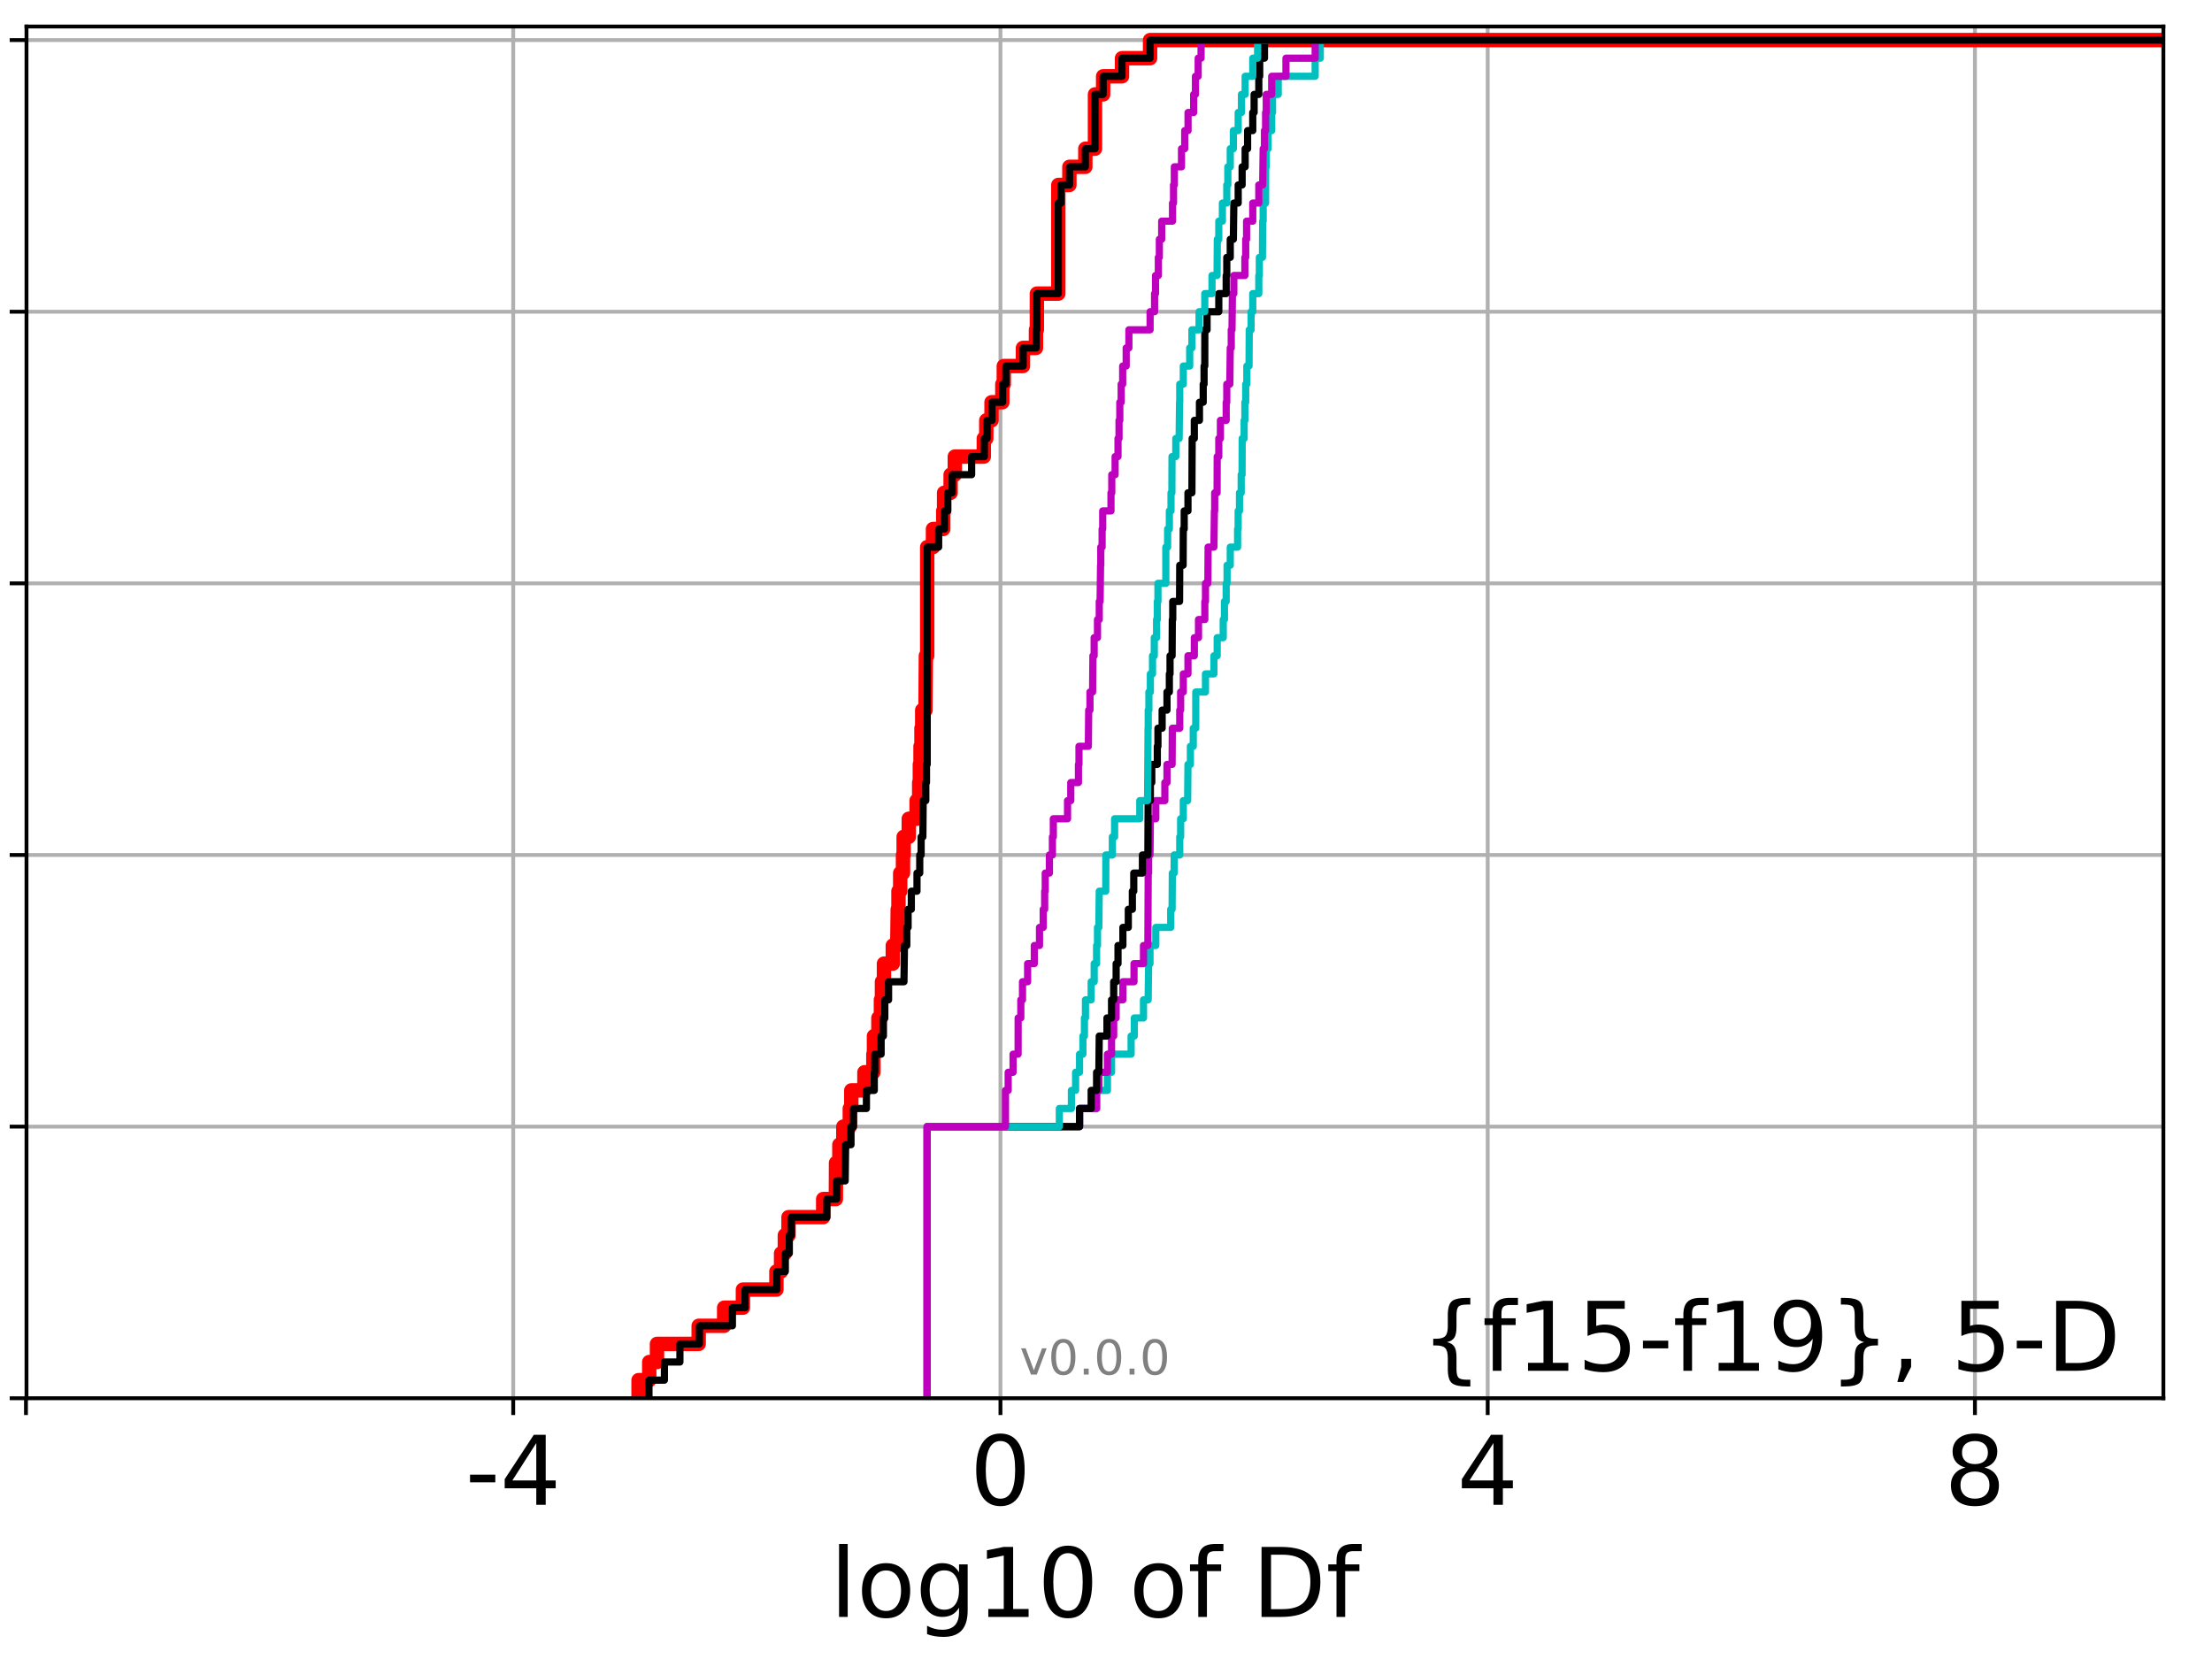 <?xml version="1.0" encoding="utf-8" standalone="no"?>
<!DOCTYPE svg PUBLIC "-//W3C//DTD SVG 1.1//EN"
  "http://www.w3.org/Graphics/SVG/1.1/DTD/svg11.dtd">
<!-- Created with matplotlib (http://matplotlib.org/) -->
<svg height="345.6pt" version="1.1" viewBox="0 0 460.8 345.6" width="460.8pt" xmlns="http://www.w3.org/2000/svg" xmlns:xlink="http://www.w3.org/1999/xlink">
 <defs>
  <style type="text/css">
*{stroke-linecap:butt;stroke-linejoin:round;}
  </style>
 </defs>
 <g id="figure_1">
  <g id="patch_1">
   <path d="M 0 345.6 
L 460.8 345.6 
L 460.8 0 
L 0 0 
z
" style="fill:#ffffff;"/>
  </g>
  <g id="axes_1">
   <g id="patch_2">
    <path d="M 5.52 291.28 
L 450.672 291.28 
L 450.672 5.52 
L 5.52 5.52 
z
" style="fill:#ffffff;"/>
   </g>
   <g id="matplotlib.axis_1">
    <g id="xtick_1">
     <g id="line2d_1">
      <path clip-path="url(#p5fce85ae5e)" d="M 5.41 291.28 
L 5.41 5.52 
" style="fill:none;stroke:#b0b0b0;stroke-linecap:square;stroke-width:0.8;"/>
     </g>
     <g id="line2d_2">
      <defs>
       <path d="M 0 0 
L 0 3.5 
" id="m2d05722604" style="stroke:#000000;stroke-width:0.8;"/>
      </defs>
      <g>
       <use style="stroke:#000000;stroke-width:0.8;" x="5.41" xlink:href="#m2d05722604" y="291.28"/>
      </g>
     </g>
    </g>
    <g id="xtick_2">
     <g id="line2d_3">
      <path clip-path="url(#p5fce85ae5e)" d="M 106.912 291.28 
L 106.912 5.52 
" style="fill:none;stroke:#b0b0b0;stroke-linecap:square;stroke-width:0.8;"/>
     </g>
     <g id="line2d_4">
      <g>
       <use style="stroke:#000000;stroke-width:0.8;" x="106.912" xlink:href="#m2d05722604" y="291.28"/>
      </g>
     </g>
     <g id="text_1">
      <!-- -4 -->
      <defs>
       <path d="M 4.891 31.391 
L 31.203 31.391 
L 31.203 23.391 
L 4.891 23.391 
z
" id="DejaVuSans-2d"/>
       <path d="M 37.797 64.312 
L 12.891 25.391 
L 37.797 25.391 
z
M 35.203 72.906 
L 47.609 72.906 
L 47.609 25.391 
L 58.016 25.391 
L 58.016 17.188 
L 47.609 17.188 
L 47.609 0 
L 37.797 0 
L 37.797 17.188 
L 4.891 17.188 
L 4.891 26.703 
z
" id="DejaVuSans-34"/>
      </defs>
      <g transform="translate(96.942 313.477)scale(0.2 -0.2)">
       <use xlink:href="#DejaVuSans-2d"/>
       <use x="36.084" xlink:href="#DejaVuSans-34"/>
      </g>
     </g>
    </g>
    <g id="xtick_3">
     <g id="line2d_5">
      <path clip-path="url(#p5fce85ae5e)" d="M 208.414 291.28 
L 208.414 5.52 
" style="fill:none;stroke:#b0b0b0;stroke-linecap:square;stroke-width:0.8;"/>
     </g>
     <g id="line2d_6">
      <g>
       <use style="stroke:#000000;stroke-width:0.8;" x="208.414" xlink:href="#m2d05722604" y="291.28"/>
      </g>
     </g>
     <g id="text_2">
      <!-- 0 -->
      <defs>
       <path d="M 31.781 66.406 
Q 24.172 66.406 20.328 58.906 
Q 16.5 51.422 16.5 36.375 
Q 16.5 21.391 20.328 13.891 
Q 24.172 6.391 31.781 6.391 
Q 39.453 6.391 43.281 13.891 
Q 47.125 21.391 47.125 36.375 
Q 47.125 51.422 43.281 58.906 
Q 39.453 66.406 31.781 66.406 
z
M 31.781 74.219 
Q 44.047 74.219 50.516 64.516 
Q 56.984 54.828 56.984 36.375 
Q 56.984 17.969 50.516 8.266 
Q 44.047 -1.422 31.781 -1.422 
Q 19.531 -1.422 13.062 8.266 
Q 6.594 17.969 6.594 36.375 
Q 6.594 54.828 13.062 64.516 
Q 19.531 74.219 31.781 74.219 
z
" id="DejaVuSans-30"/>
      </defs>
      <g transform="translate(202.052 313.477)scale(0.2 -0.2)">
       <use xlink:href="#DejaVuSans-30"/>
      </g>
     </g>
    </g>
    <g id="xtick_4">
     <g id="line2d_7">
      <path clip-path="url(#p5fce85ae5e)" d="M 309.916 291.28 
L 309.916 5.52 
" style="fill:none;stroke:#b0b0b0;stroke-linecap:square;stroke-width:0.8;"/>
     </g>
     <g id="line2d_8">
      <g>
       <use style="stroke:#000000;stroke-width:0.8;" x="309.916" xlink:href="#m2d05722604" y="291.28"/>
      </g>
     </g>
     <g id="text_3">
      <!-- 4 -->
      <g transform="translate(303.554 313.477)scale(0.2 -0.2)">
       <use xlink:href="#DejaVuSans-34"/>
      </g>
     </g>
    </g>
    <g id="xtick_5">
     <g id="line2d_9">
      <path clip-path="url(#p5fce85ae5e)" d="M 411.418 291.28 
L 411.418 5.52 
" style="fill:none;stroke:#b0b0b0;stroke-linecap:square;stroke-width:0.8;"/>
     </g>
     <g id="line2d_10">
      <g>
       <use style="stroke:#000000;stroke-width:0.8;" x="411.418" xlink:href="#m2d05722604" y="291.28"/>
      </g>
     </g>
     <g id="text_4">
      <!-- 8 -->
      <defs>
       <path d="M 31.781 34.625 
Q 24.75 34.625 20.719 30.859 
Q 16.703 27.094 16.703 20.516 
Q 16.703 13.922 20.719 10.156 
Q 24.75 6.391 31.781 6.391 
Q 38.812 6.391 42.859 10.172 
Q 46.922 13.969 46.922 20.516 
Q 46.922 27.094 42.891 30.859 
Q 38.875 34.625 31.781 34.625 
z
M 21.922 38.812 
Q 15.578 40.375 12.031 44.719 
Q 8.5 49.078 8.5 55.328 
Q 8.5 64.062 14.719 69.141 
Q 20.953 74.219 31.781 74.219 
Q 42.672 74.219 48.875 69.141 
Q 55.078 64.062 55.078 55.328 
Q 55.078 49.078 51.531 44.719 
Q 48 40.375 41.703 38.812 
Q 48.828 37.156 52.797 32.312 
Q 56.781 27.484 56.781 20.516 
Q 56.781 9.906 50.312 4.234 
Q 43.844 -1.422 31.781 -1.422 
Q 19.734 -1.422 13.25 4.234 
Q 6.781 9.906 6.781 20.516 
Q 6.781 27.484 10.781 32.312 
Q 14.797 37.156 21.922 38.812 
z
M 18.312 54.391 
Q 18.312 48.734 21.844 45.562 
Q 25.391 42.391 31.781 42.391 
Q 38.141 42.391 41.719 45.562 
Q 45.312 48.734 45.312 54.391 
Q 45.312 60.062 41.719 63.234 
Q 38.141 66.406 31.781 66.406 
Q 25.391 66.406 21.844 63.234 
Q 18.312 60.062 18.312 54.391 
z
" id="DejaVuSans-38"/>
      </defs>
      <g transform="translate(405.056 313.477)scale(0.2 -0.2)">
       <use xlink:href="#DejaVuSans-38"/>
      </g>
     </g>
    </g>
    <g id="text_5">
     <!-- log10 of Df -->
     <defs>
      <path d="M 9.422 75.984 
L 18.406 75.984 
L 18.406 0 
L 9.422 0 
z
" id="DejaVuSans-6c"/>
      <path d="M 30.609 48.391 
Q 23.391 48.391 19.188 42.75 
Q 14.984 37.109 14.984 27.297 
Q 14.984 17.484 19.156 11.844 
Q 23.344 6.203 30.609 6.203 
Q 37.797 6.203 41.984 11.859 
Q 46.188 17.531 46.188 27.297 
Q 46.188 37.016 41.984 42.703 
Q 37.797 48.391 30.609 48.391 
z
M 30.609 56 
Q 42.328 56 49.016 48.375 
Q 55.719 40.766 55.719 27.297 
Q 55.719 13.875 49.016 6.219 
Q 42.328 -1.422 30.609 -1.422 
Q 18.844 -1.422 12.172 6.219 
Q 5.516 13.875 5.516 27.297 
Q 5.516 40.766 12.172 48.375 
Q 18.844 56 30.609 56 
z
" id="DejaVuSans-6f"/>
      <path d="M 45.406 27.984 
Q 45.406 37.75 41.375 43.109 
Q 37.359 48.484 30.078 48.484 
Q 22.859 48.484 18.828 43.109 
Q 14.797 37.75 14.797 27.984 
Q 14.797 18.266 18.828 12.891 
Q 22.859 7.516 30.078 7.516 
Q 37.359 7.516 41.375 12.891 
Q 45.406 18.266 45.406 27.984 
z
M 54.391 6.781 
Q 54.391 -7.172 48.188 -13.984 
Q 42 -20.797 29.203 -20.797 
Q 24.469 -20.797 20.266 -20.094 
Q 16.062 -19.391 12.109 -17.922 
L 12.109 -9.188 
Q 16.062 -11.328 19.922 -12.344 
Q 23.781 -13.375 27.781 -13.375 
Q 36.625 -13.375 41.016 -8.766 
Q 45.406 -4.156 45.406 5.172 
L 45.406 9.625 
Q 42.625 4.781 38.281 2.391 
Q 33.938 0 27.875 0 
Q 17.828 0 11.672 7.656 
Q 5.516 15.328 5.516 27.984 
Q 5.516 40.672 11.672 48.328 
Q 17.828 56 27.875 56 
Q 33.938 56 38.281 53.609 
Q 42.625 51.219 45.406 46.391 
L 45.406 54.688 
L 54.391 54.688 
z
" id="DejaVuSans-67"/>
      <path d="M 12.406 8.297 
L 28.516 8.297 
L 28.516 63.922 
L 10.984 60.406 
L 10.984 69.391 
L 28.422 72.906 
L 38.281 72.906 
L 38.281 8.297 
L 54.391 8.297 
L 54.391 0 
L 12.406 0 
z
" id="DejaVuSans-31"/>
      <path id="DejaVuSans-20"/>
      <path d="M 37.109 75.984 
L 37.109 68.5 
L 28.516 68.5 
Q 23.688 68.5 21.797 66.547 
Q 19.922 64.594 19.922 59.516 
L 19.922 54.688 
L 34.719 54.688 
L 34.719 47.703 
L 19.922 47.703 
L 19.922 0 
L 10.891 0 
L 10.891 47.703 
L 2.297 47.703 
L 2.297 54.688 
L 10.891 54.688 
L 10.891 58.5 
Q 10.891 67.625 15.141 71.797 
Q 19.391 75.984 28.609 75.984 
z
" id="DejaVuSans-66"/>
      <path d="M 19.672 64.797 
L 19.672 8.109 
L 31.594 8.109 
Q 46.688 8.109 53.688 14.938 
Q 60.688 21.781 60.688 36.531 
Q 60.688 51.172 53.688 57.984 
Q 46.688 64.797 31.594 64.797 
z
M 9.812 72.906 
L 30.078 72.906 
Q 51.266 72.906 61.172 64.094 
Q 71.094 55.281 71.094 36.531 
Q 71.094 17.672 61.125 8.828 
Q 51.172 0 30.078 0 
L 9.812 0 
z
" id="DejaVuSans-44"/>
     </defs>
     <g transform="translate(172.91 336.833)scale(0.2 -0.2)">
      <use xlink:href="#DejaVuSans-6c"/>
      <use x="27.783" xlink:href="#DejaVuSans-6f"/>
      <use x="88.965" xlink:href="#DejaVuSans-67"/>
      <use x="152.441" xlink:href="#DejaVuSans-31"/>
      <use x="216.064" xlink:href="#DejaVuSans-30"/>
      <use x="279.688" xlink:href="#DejaVuSans-20"/>
      <use x="311.475" xlink:href="#DejaVuSans-6f"/>
      <use x="372.656" xlink:href="#DejaVuSans-66"/>
      <use x="407.861" xlink:href="#DejaVuSans-20"/>
      <use x="439.648" xlink:href="#DejaVuSans-44"/>
      <use x="516.65" xlink:href="#DejaVuSans-66"/>
     </g>
    </g>
   </g>
   <g id="matplotlib.axis_2">
    <g id="ytick_1">
     <g id="line2d_11">
      <path clip-path="url(#p5fce85ae5e)" d="M 5.52 291.28 
L 450.672 291.28 
" style="fill:none;stroke:#b0b0b0;stroke-linecap:square;stroke-width:0.8;"/>
     </g>
     <g id="line2d_12">
      <defs>
       <path d="M 0 0 
L -3.5 0 
" id="m600fb38a11" style="stroke:#000000;stroke-width:0.8;"/>
      </defs>
      <g>
       <use style="stroke:#000000;stroke-width:0.8;" x="5.52" xlink:href="#m600fb38a11" y="291.28"/>
      </g>
     </g>
    </g>
    <g id="ytick_2">
     <g id="line2d_13">
      <path clip-path="url(#p5fce85ae5e)" d="M 5.52 234.694 
L 450.672 234.694 
" style="fill:none;stroke:#b0b0b0;stroke-linecap:square;stroke-width:0.8;"/>
     </g>
     <g id="line2d_14">
      <g>
       <use style="stroke:#000000;stroke-width:0.8;" x="5.52" xlink:href="#m600fb38a11" y="234.694"/>
      </g>
     </g>
    </g>
    <g id="ytick_3">
     <g id="line2d_15">
      <path clip-path="url(#p5fce85ae5e)" d="M 5.52 178.108 
L 450.672 178.108 
" style="fill:none;stroke:#b0b0b0;stroke-linecap:square;stroke-width:0.8;"/>
     </g>
     <g id="line2d_16">
      <g>
       <use style="stroke:#000000;stroke-width:0.8;" x="5.52" xlink:href="#m600fb38a11" y="178.108"/>
      </g>
     </g>
    </g>
    <g id="ytick_4">
     <g id="line2d_17">
      <path clip-path="url(#p5fce85ae5e)" d="M 5.52 121.522 
L 450.672 121.522 
" style="fill:none;stroke:#b0b0b0;stroke-linecap:square;stroke-width:0.8;"/>
     </g>
     <g id="line2d_18">
      <g>
       <use style="stroke:#000000;stroke-width:0.8;" x="5.52" xlink:href="#m600fb38a11" y="121.522"/>
      </g>
     </g>
    </g>
    <g id="ytick_5">
     <g id="line2d_19">
      <path clip-path="url(#p5fce85ae5e)" d="M 5.52 64.935 
L 450.672 64.935 
" style="fill:none;stroke:#b0b0b0;stroke-linecap:square;stroke-width:0.8;"/>
     </g>
     <g id="line2d_20">
      <g>
       <use style="stroke:#000000;stroke-width:0.8;" x="5.52" xlink:href="#m600fb38a11" y="64.935"/>
      </g>
     </g>
    </g>
    <g id="ytick_6">
     <g id="line2d_21">
      <path clip-path="url(#p5fce85ae5e)" d="M 5.52 8.349 
L 450.672 8.349 
" style="fill:none;stroke:#b0b0b0;stroke-linecap:square;stroke-width:0.8;"/>
     </g>
     <g id="line2d_22">
      <g>
       <use style="stroke:#000000;stroke-width:0.8;" x="5.52" xlink:href="#m600fb38a11" y="8.349"/>
      </g>
     </g>
    </g>
   </g>
   <g id="line2d_23">
    <path clip-path="url(#p5fce85ae5e)" d="M 133.024 291.28 
L 133.024 287.508 
L 135.248 287.508 
L 135.248 283.735 
L 136.861 283.735 
L 136.861 279.963 
L 145.547 279.963 
L 145.547 276.19 
L 150.856 276.19 
L 150.856 272.418 
L 154.764 272.418 
L 154.764 268.646 
L 161.739 268.646 
L 161.739 264.873 
L 162.713 264.873 
L 162.713 261.101 
L 163.5 261.101 
L 163.5 257.328 
L 164.263 257.328 
L 164.263 253.556 
L 171.487 253.556 
L 171.487 249.783 
L 174.125 249.783 
L 174.159 242.239 
L 174.858 242.239 
L 174.858 238.466 
L 175.677 238.466 
L 175.677 234.694 
L 177.027 234.694 
L 177.027 230.921 
L 177.34 230.921 
L 177.34 227.149 
L 180.075 227.149 
L 180.075 223.377 
L 181.935 223.377 
L 181.935 219.604 
L 182.062 219.604 
L 182.062 215.832 
L 182.986 215.832 
L 182.986 212.059 
L 183.511 212.059 
L 183.511 208.287 
L 183.728 208.287 
L 183.728 204.515 
L 184.145 204.515 
L 184.145 200.742 
L 185.988 200.742 
L 185.988 196.97 
L 186.916 196.97 
L 187.014 189.425 
L 187.167 189.425 
L 187.167 185.653 
L 187.532 185.653 
L 187.532 181.88 
L 188.11 181.88 
L 188.11 178.108 
L 188.246 178.108 
L 188.246 174.335 
L 189.316 174.335 
L 189.316 170.563 
L 190.946 170.563 
L 190.946 166.79 
L 191.483 166.79 
L 191.483 163.018 
L 191.621 163.018 
L 191.621 159.246 
L 191.763 159.246 
L 191.763 155.473 
L 191.956 155.473 
L 191.956 151.701 
L 192.116 151.701 
L 192.116 147.928 
L 192.802 147.928 
L 192.875 136.611 
L 193.153 136.611 
L 193.153 113.977 
L 194.355 113.977 
L 194.355 110.204 
L 196.495 110.204 
L 196.495 106.432 
L 196.672 106.432 
L 196.672 102.66 
L 198.032 102.66 
L 198.032 98.887 
L 198.906 98.887 
L 198.906 95.115 
L 204.945 95.115 
L 204.945 91.342 
L 205.461 91.342 
L 205.461 87.57 
L 206.554 87.57 
L 206.554 83.797 
L 208.806 83.797 
L 208.806 80.025 
L 209.109 80.025 
L 209.109 76.253 
L 213.099 76.253 
L 213.099 72.48 
L 215.812 72.48 
L 215.812 68.708 
L 215.997 68.708 
L 215.997 61.163 
L 220.466 61.163 
L 220.466 38.529 
L 222.773 38.529 
L 222.773 34.756 
L 226.095 34.756 
L 226.095 30.984 
L 228.105 30.984 
L 228.105 19.667 
L 229.803 19.667 
L 229.803 15.894 
L 233.734 15.894 
L 233.734 12.122 
L 239.582 12.122 
L 239.582 8.349 
L 239.582 8.349 
L 450.672 8.349 
L 450.672 8.349 
" style="fill:none;stroke:#ff0000;stroke-linecap:square;stroke-width:3;"/>
   </g>
   <g id="line2d_24">
    <path clip-path="url(#p5fce85ae5e)" d="M 193.153 291.28 
L 193.153 234.694 
L 224.892 234.694 
L 224.892 230.921 
L 228.441 230.921 
L 228.441 227.149 
L 230.699 227.149 
L 230.699 223.377 
L 231.556 223.377 
L 231.556 219.604 
L 235.631 219.604 
L 235.631 215.832 
L 236.295 215.832 
L 236.295 212.059 
L 238.21 212.059 
L 238.21 208.287 
L 239.182 208.287 
L 239.276 200.742 
L 239.565 200.742 
L 239.565 196.97 
L 240.775 196.97 
L 240.775 193.197 
L 243.883 193.197 
L 243.883 189.425 
L 244.169 189.425 
L 244.216 181.88 
L 244.607 181.88 
L 244.607 178.108 
L 245.763 178.108 
L 245.763 174.335 
L 245.949 174.335 
L 245.949 170.563 
L 246.502 170.563 
L 246.502 166.79 
L 247.408 166.79 
L 247.477 159.246 
L 247.981 159.246 
L 247.981 155.473 
L 248.577 155.473 
L 248.577 151.701 
L 249.097 151.701 
L 249.106 144.156 
L 251.124 144.156 
L 251.124 140.384 
L 252.881 140.384 
L 252.881 136.611 
L 253.565 136.611 
L 253.565 132.839 
L 254.82 132.839 
L 254.82 129.066 
L 255.074 129.066 
L 255.074 125.294 
L 255.437 125.294 
L 255.437 121.522 
L 255.624 121.522 
L 255.624 117.749 
L 256.284 117.749 
L 256.284 113.977 
L 257.817 113.977 
L 257.817 110.204 
L 257.93 110.204 
L 257.93 106.432 
L 258.211 106.432 
L 258.211 102.66 
L 258.565 102.66 
L 258.565 98.887 
L 258.745 98.887 
L 258.771 91.342 
L 259.174 91.342 
L 259.174 87.57 
L 259.329 87.57 
L 259.329 83.797 
L 259.504 83.797 
L 259.504 80.025 
L 259.735 80.025 
L 259.735 76.253 
L 260.2 76.253 
L 260.239 68.708 
L 260.625 68.708 
L 260.625 64.935 
L 260.971 64.935 
L 260.971 61.163 
L 262.232 61.163 
L 262.232 57.391 
L 262.344 57.391 
L 262.344 53.618 
L 262.988 53.618 
L 263.041 46.073 
L 263.141 46.073 
L 263.141 42.301 
L 263.646 42.301 
L 263.665 34.756 
L 263.784 34.756 
L 263.784 30.984 
L 264.17 30.984 
L 264.17 27.211 
L 264.917 27.211 
L 264.917 23.439 
L 265.089 23.439 
L 265.089 19.667 
L 266.276 19.667 
L 266.276 15.894 
L 273.974 15.894 
L 273.974 12.122 
L 275.041 12.122 
L 275.041 8.349 
L 275.041 8.349 
L 450.672 8.349 
L 450.672 8.349 
" style="fill:none;stroke:#00bfbf;stroke-linecap:square;stroke-width:1.5;"/>
   </g>
   <g id="line2d_25">
    <path clip-path="url(#p5fce85ae5e)" d="M 193.153 291.28 
L 193.153 234.694 
L 224.892 234.694 
L 224.892 230.921 
L 228.441 230.921 
L 228.441 227.149 
L 228.91 227.149 
L 228.91 223.377 
L 230.699 223.377 
L 230.699 219.604 
L 231.556 219.604 
L 231.556 215.832 
L 232.003 215.832 
L 232.003 212.059 
L 232.514 212.059 
L 232.514 208.287 
L 233.918 208.287 
L 233.918 204.515 
L 236.238 204.515 
L 236.238 200.742 
L 238.21 200.742 
L 238.21 196.97 
L 239.121 196.97 
L 239.193 181.88 
L 239.276 181.88 
L 239.276 178.108 
L 239.565 178.108 
L 239.643 170.563 
L 240.775 170.563 
L 240.775 166.79 
L 242.66 166.79 
L 242.66 163.018 
L 243.106 163.018 
L 243.106 159.246 
L 244.169 159.246 
L 244.216 151.701 
L 245.763 151.701 
L 245.763 147.928 
L 245.949 147.928 
L 245.949 144.156 
L 246.502 144.156 
L 246.502 140.384 
L 247.477 140.384 
L 247.477 136.611 
L 248.799 136.611 
L 248.799 132.839 
L 249.67 132.839 
L 249.67 129.066 
L 250.987 129.066 
L 250.987 125.294 
L 251.124 125.294 
L 251.124 121.522 
L 251.62 121.522 
L 251.67 113.977 
L 252.881 113.977 
L 252.98 106.432 
L 253.043 106.432 
L 253.043 102.66 
L 253.541 102.66 
L 253.565 95.115 
L 253.897 95.115 
L 253.897 91.342 
L 254.234 91.342 
L 254.234 87.57 
L 255.437 87.57 
L 255.437 83.797 
L 255.562 83.797 
L 255.562 80.025 
L 256.193 80.025 
L 256.284 72.48 
L 256.492 72.48 
L 256.492 68.708 
L 256.65 68.708 
L 256.735 61.163 
L 257.032 61.163 
L 257.032 57.391 
L 259.329 57.391 
L 259.329 53.618 
L 259.504 53.618 
L 259.504 49.846 
L 259.687 49.846 
L 259.687 46.073 
L 260.971 46.073 
L 260.971 42.301 
L 262.232 42.301 
L 262.232 38.529 
L 263.041 38.529 
L 263.141 30.984 
L 263.413 30.984 
L 263.413 27.211 
L 263.646 27.211 
L 263.646 23.439 
L 263.784 23.439 
L 263.784 19.667 
L 264.917 19.667 
L 264.917 15.894 
L 267.891 15.894 
L 267.891 12.122 
L 273.974 12.122 
L 273.974 8.349 
L 273.974 8.349 
L 450.672 8.349 
L 450.672 8.349 
" style="fill:none;stroke:#bf00bf;stroke-linecap:square;stroke-width:1.5;"/>
   </g>
   <g id="line2d_26">
    <path clip-path="url(#p5fce85ae5e)" d="M 193.153 291.28 
L 193.153 234.694 
L 224.892 234.694 
L 224.892 230.921 
L 227.31 230.921 
L 227.31 227.149 
L 228.441 227.149 
L 228.441 223.377 
L 228.91 223.377 
L 228.992 215.832 
L 230.599 215.832 
L 230.599 212.059 
L 231.556 212.059 
L 231.556 208.287 
L 232.003 208.287 
L 232.003 204.515 
L 232.514 204.515 
L 232.514 200.742 
L 232.902 200.742 
L 232.902 196.97 
L 233.918 196.97 
L 233.918 193.197 
L 235.047 193.197 
L 235.047 189.425 
L 235.891 189.425 
L 235.891 185.653 
L 236.184 185.653 
L 236.184 181.88 
L 237.989 181.88 
L 237.989 178.108 
L 239.121 178.108 
L 239.182 166.79 
L 239.643 166.79 
L 239.643 163.018 
L 239.937 163.018 
L 239.937 159.246 
L 241.089 159.246 
L 241.089 155.473 
L 241.221 155.473 
L 241.221 151.701 
L 242.095 151.701 
L 242.095 147.928 
L 243.106 147.928 
L 243.106 144.156 
L 243.599 144.156 
L 243.599 140.384 
L 243.74 140.384 
L 243.74 136.611 
L 244.169 136.611 
L 244.216 129.066 
L 244.307 129.066 
L 244.307 125.294 
L 245.722 125.294 
L 245.763 117.749 
L 246.465 117.749 
L 246.502 110.204 
L 246.692 110.204 
L 246.692 106.432 
L 247.477 106.432 
L 247.477 102.66 
L 248.296 102.66 
L 248.351 91.342 
L 248.799 91.342 
L 248.799 87.57 
L 249.869 87.57 
L 249.869 83.797 
L 250.653 83.797 
L 250.653 80.025 
L 250.83 80.025 
L 250.83 76.253 
L 250.979 76.253 
L 250.987 68.708 
L 251.452 68.708 
L 251.452 64.935 
L 253.897 64.935 
L 253.897 61.163 
L 255.437 61.163 
L 255.437 57.391 
L 255.562 57.391 
L 255.562 53.618 
L 256.284 53.618 
L 256.284 49.846 
L 256.934 49.846 
L 257.032 42.301 
L 257.938 42.301 
L 257.938 38.529 
L 258.758 38.529 
L 258.758 34.756 
L 259.388 34.756 
L 259.388 30.984 
L 259.898 30.984 
L 259.898 27.211 
L 260.971 27.211 
L 260.971 23.439 
L 261.257 23.439 
L 261.257 19.667 
L 262.232 19.667 
L 262.232 15.894 
L 262.42 15.894 
L 262.42 12.122 
L 263.413 12.122 
L 263.413 8.349 
L 263.413 8.349 
L 450.672 8.349 
L 450.672 8.349 
" style="fill:none;stroke:#000000;stroke-linecap:square;stroke-width:1.5;"/>
   </g>
   <g id="line2d_27">
    <path clip-path="url(#p5fce85ae5e)" d="M 193.153 291.28 
L 193.153 234.694 
L 220.683 234.694 
L 220.683 230.921 
L 223.193 230.921 
L 223.193 227.149 
L 224.068 227.149 
L 224.068 223.377 
L 224.892 223.377 
L 224.892 219.604 
L 225.588 219.604 
L 225.588 215.832 
L 225.906 215.832 
L 225.906 212.059 
L 226.123 212.059 
L 226.123 208.287 
L 227.31 208.287 
L 227.31 204.515 
L 227.94 204.515 
L 227.94 200.742 
L 228.441 200.742 
L 228.441 196.97 
L 228.627 196.97 
L 228.627 193.197 
L 228.91 193.197 
L 228.992 185.653 
L 230.349 185.653 
L 230.372 178.108 
L 231.724 178.108 
L 231.724 174.335 
L 232.193 174.335 
L 232.193 170.563 
L 237.438 170.563 
L 237.438 166.79 
L 239.053 166.79 
L 239.161 151.701 
L 239.195 151.701 
L 239.195 147.928 
L 239.335 147.928 
L 239.335 144.156 
L 239.643 144.156 
L 239.643 140.384 
L 240.088 140.384 
L 240.088 136.611 
L 240.457 136.611 
L 240.457 132.839 
L 240.933 132.839 
L 240.933 129.066 
L 241.089 129.066 
L 241.089 125.294 
L 241.221 125.294 
L 241.221 121.522 
L 242.862 121.522 
L 242.863 113.977 
L 243.238 113.977 
L 243.238 110.204 
L 243.599 110.204 
L 243.599 106.432 
L 243.942 106.432 
L 243.942 102.66 
L 244.123 102.66 
L 244.152 95.115 
L 244.941 95.115 
L 244.941 91.342 
L 245.636 91.342 
L 245.722 83.797 
L 245.763 83.797 
L 245.763 80.025 
L 246.502 80.025 
L 246.502 76.253 
L 247.836 76.253 
L 247.836 72.48 
L 248.296 72.48 
L 248.296 68.708 
L 249.79 68.708 
L 249.79 64.935 
L 250.979 64.935 
L 250.979 61.163 
L 252.485 61.163 
L 252.485 57.391 
L 253.539 57.391 
L 253.587 49.846 
L 253.897 49.846 
L 253.897 46.073 
L 254.646 46.073 
L 254.646 42.301 
L 255.562 42.301 
L 255.562 38.529 
L 255.781 38.529 
L 255.781 34.756 
L 256.284 34.756 
L 256.284 30.984 
L 256.934 30.984 
L 256.934 27.211 
L 257.938 27.211 
L 257.938 23.439 
L 258.618 23.439 
L 258.618 19.667 
L 259.388 19.667 
L 259.388 15.894 
L 260.971 15.894 
L 260.971 12.122 
L 261.983 12.122 
L 261.983 8.349 
L 261.983 8.349 
L 450.672 8.349 
L 450.672 8.349 
" style="fill:none;stroke:#00bfbf;stroke-linecap:square;stroke-width:1.5;"/>
   </g>
   <g id="line2d_28">
    <path clip-path="url(#p5fce85ae5e)" d="M 193.153 291.28 
L 193.153 234.694 
L 209.461 234.694 
L 209.463 227.149 
L 210.025 227.149 
L 210.025 223.377 
L 211.043 223.377 
L 211.043 219.604 
L 212.091 219.604 
L 212.099 212.059 
L 212.654 212.059 
L 212.654 208.287 
L 213.007 208.287 
L 213.007 204.515 
L 214.075 204.515 
L 214.075 200.742 
L 215.467 200.742 
L 215.467 196.97 
L 216.546 196.97 
L 216.546 193.197 
L 217.324 193.197 
L 217.324 189.425 
L 217.626 189.425 
L 217.626 185.653 
L 217.744 185.653 
L 217.744 181.88 
L 218.613 181.88 
L 218.613 178.108 
L 219.238 178.108 
L 219.238 174.335 
L 219.426 174.335 
L 219.426 170.563 
L 222.388 170.563 
L 222.388 166.79 
L 223.062 166.79 
L 223.062 163.018 
L 224.661 163.018 
L 224.661 159.246 
L 224.772 159.246 
L 224.772 155.473 
L 226.724 155.473 
L 226.796 147.928 
L 227.059 147.928 
L 227.059 144.156 
L 227.607 144.156 
L 227.675 136.611 
L 227.931 136.611 
L 227.931 132.839 
L 228.627 132.839 
L 228.627 129.066 
L 228.995 129.066 
L 228.995 125.294 
L 229.169 125.294 
L 229.265 117.749 
L 229.312 117.749 
L 229.312 113.977 
L 229.59 113.977 
L 229.59 110.204 
L 229.713 110.204 
L 229.713 106.432 
L 231.439 106.432 
L 231.439 102.66 
L 231.604 102.66 
L 231.604 98.887 
L 232.297 98.887 
L 232.297 95.115 
L 232.902 95.115 
L 232.902 91.342 
L 233.116 91.342 
L 233.116 87.57 
L 233.277 87.57 
L 233.277 83.797 
L 233.56 83.797 
L 233.56 80.025 
L 233.875 80.025 
L 233.875 76.253 
L 234.607 76.253 
L 234.607 72.48 
L 235.168 72.48 
L 235.168 68.708 
L 239.586 68.708 
L 239.586 64.935 
L 240.518 64.935 
L 240.518 61.163 
L 240.719 61.163 
L 240.719 57.391 
L 241.302 57.391 
L 241.302 53.618 
L 241.513 53.618 
L 241.513 49.846 
L 242.003 49.846 
L 242.003 46.073 
L 244.258 46.073 
L 244.258 42.301 
L 244.469 42.301 
L 244.469 38.529 
L 244.632 38.529 
L 244.632 34.756 
L 246.129 34.756 
L 246.129 30.984 
L 246.798 30.984 
L 246.798 27.211 
L 247.492 27.211 
L 247.492 23.439 
L 248.664 23.439 
L 248.664 19.667 
L 249.036 19.667 
L 249.036 15.894 
L 249.601 15.894 
L 249.601 12.122 
L 250.207 12.122 
L 250.207 8.349 
L 250.207 8.349 
L 450.672 8.349 
L 450.672 8.349 
" style="fill:none;stroke:#bf00bf;stroke-linecap:square;stroke-width:1.5;"/>
   </g>
   <g id="line2d_29">
    <path clip-path="url(#p5fce85ae5e)" d="M 135.189 291.28 
L 135.189 287.508 
L 138.41 287.508 
L 138.41 283.735 
L 141.64 283.735 
L 141.64 279.963 
L 145.704 279.963 
L 145.704 276.19 
L 152.574 276.19 
L 152.574 272.418 
L 155.208 272.418 
L 155.208 268.646 
L 161.84 268.646 
L 161.84 264.873 
L 163.595 264.873 
L 163.595 261.101 
L 164.427 261.101 
L 164.427 257.328 
L 164.865 257.328 
L 164.865 253.556 
L 172.258 253.556 
L 172.258 249.783 
L 174.291 249.783 
L 174.291 246.011 
L 176.065 246.011 
L 176.156 238.466 
L 177.278 238.466 
L 177.278 234.694 
L 177.803 234.694 
L 177.803 230.921 
L 180.492 230.921 
L 180.492 227.149 
L 182.129 227.149 
L 182.129 223.377 
L 182.245 223.377 
L 182.245 219.604 
L 183.553 219.604 
L 183.553 215.832 
L 184.028 215.832 
L 184.028 212.059 
L 184.323 212.059 
L 184.323 208.287 
L 185.107 208.287 
L 185.107 204.515 
L 188.313 204.515 
L 188.414 196.97 
L 188.902 196.97 
L 188.902 193.197 
L 189.173 193.197 
L 189.173 189.425 
L 189.846 189.425 
L 189.846 185.653 
L 191.026 185.653 
L 191.026 181.88 
L 191.599 181.88 
L 191.599 178.108 
L 191.888 178.108 
L 191.888 174.335 
L 192.25 174.335 
L 192.311 166.79 
L 192.861 166.79 
L 192.861 163.018 
L 193.003 163.018 
L 193.003 159.246 
L 193.153 159.246 
L 193.153 113.977 
L 195.538 113.977 
L 195.538 110.204 
L 196.749 110.204 
L 196.749 106.432 
L 197.434 106.432 
L 197.434 102.66 
L 198.367 102.66 
L 198.367 98.887 
L 202.407 98.887 
L 202.407 95.115 
L 205.06 95.115 
L 205.06 91.342 
L 205.628 91.342 
L 205.628 87.57 
L 206.653 87.57 
L 206.653 83.797 
L 208.865 83.797 
L 208.865 80.025 
L 209.543 80.025 
L 209.543 76.253 
L 213.146 76.253 
L 213.146 72.48 
L 215.857 72.48 
L 215.857 68.708 
L 215.997 68.708 
L 215.997 61.163 
L 220.466 61.163 
L 220.466 42.301 
L 221.019 42.301 
L 221.019 38.529 
L 222.803 38.529 
L 222.803 34.756 
L 226.095 34.756 
L 226.095 30.984 
L 228.105 30.984 
L 228.105 19.667 
L 229.803 19.667 
L 229.803 15.894 
L 233.734 15.894 
L 233.734 12.122 
L 239.582 12.122 
L 239.582 8.349 
L 239.582 8.349 
L 450.672 8.349 
L 450.672 8.349 
" style="fill:none;stroke:#000000;stroke-linecap:square;stroke-width:1.5;"/>
   </g>
   <g id="patch_3">
    <path d="M 5.52 291.28 
L 5.52 5.52 
" style="fill:none;stroke:#000000;stroke-linecap:square;stroke-linejoin:miter;stroke-width:0.8;"/>
   </g>
   <g id="patch_4">
    <path d="M 450.672 291.28 
L 450.672 5.52 
" style="fill:none;stroke:#000000;stroke-linecap:square;stroke-linejoin:miter;stroke-width:0.8;"/>
   </g>
   <g id="patch_5">
    <path d="M 5.52 291.28 
L 450.672 291.28 
" style="fill:none;stroke:#000000;stroke-linecap:square;stroke-linejoin:miter;stroke-width:0.8;"/>
   </g>
   <g id="patch_6">
    <path d="M 5.52 5.52 
L 450.672 5.52 
" style="fill:none;stroke:#000000;stroke-linecap:square;stroke-linejoin:miter;stroke-width:0.8;"/>
   </g>
   <g id="text_6">
    <!-- {f15-f19}, 5-D -->
    <defs>
     <path d="M 51.125 -9.281 
L 51.125 -16.312 
L 48.094 -16.312 
Q 35.938 -16.312 31.812 -12.688 
Q 27.688 -9.078 27.688 1.703 
L 27.688 13.375 
Q 27.688 20.75 25.047 23.578 
Q 22.406 26.422 15.484 26.422 
L 12.5 26.422 
L 12.5 33.406 
L 15.484 33.406 
Q 22.469 33.406 25.078 36.203 
Q 27.688 39.016 27.688 46.297 
L 27.688 58.016 
Q 27.688 68.797 31.812 72.391 
Q 35.938 75.984 48.094 75.984 
L 51.125 75.984 
L 51.125 69 
L 47.797 69 
Q 40.922 69 38.812 66.844 
Q 36.719 64.703 36.719 57.812 
L 36.719 45.703 
Q 36.719 38.031 34.5 34.562 
Q 32.281 31.109 26.906 29.891 
Q 32.328 28.562 34.516 25.094 
Q 36.719 21.625 36.719 14.016 
L 36.719 1.906 
Q 36.719 -4.984 38.812 -7.125 
Q 40.922 -9.281 47.797 -9.281 
z
" id="DejaVuSans-7b"/>
     <path d="M 10.797 72.906 
L 49.516 72.906 
L 49.516 64.594 
L 19.828 64.594 
L 19.828 46.734 
Q 21.969 47.469 24.109 47.828 
Q 26.266 48.188 28.422 48.188 
Q 40.625 48.188 47.75 41.5 
Q 54.891 34.812 54.891 23.391 
Q 54.891 11.625 47.562 5.094 
Q 40.234 -1.422 26.906 -1.422 
Q 22.312 -1.422 17.547 -0.641 
Q 12.797 0.141 7.719 1.703 
L 7.719 11.625 
Q 12.109 9.234 16.797 8.062 
Q 21.484 6.891 26.703 6.891 
Q 35.156 6.891 40.078 11.328 
Q 45.016 15.766 45.016 23.391 
Q 45.016 31 40.078 35.438 
Q 35.156 39.891 26.703 39.891 
Q 22.75 39.891 18.812 39.016 
Q 14.891 38.141 10.797 36.281 
z
" id="DejaVuSans-35"/>
     <path d="M 10.984 1.516 
L 10.984 10.5 
Q 14.703 8.734 18.5 7.812 
Q 22.312 6.891 25.984 6.891 
Q 35.75 6.891 40.891 13.453 
Q 46.047 20.016 46.781 33.406 
Q 43.953 29.203 39.594 26.953 
Q 35.25 24.703 29.984 24.703 
Q 19.047 24.703 12.672 31.312 
Q 6.297 37.938 6.297 49.422 
Q 6.297 60.641 12.938 67.422 
Q 19.578 74.219 30.609 74.219 
Q 43.266 74.219 49.922 64.516 
Q 56.594 54.828 56.594 36.375 
Q 56.594 19.141 48.406 8.859 
Q 40.234 -1.422 26.422 -1.422 
Q 22.703 -1.422 18.891 -0.688 
Q 15.094 0.047 10.984 1.516 
z
M 30.609 32.422 
Q 37.25 32.422 41.125 36.953 
Q 45.016 41.5 45.016 49.422 
Q 45.016 57.281 41.125 61.844 
Q 37.25 66.406 30.609 66.406 
Q 23.969 66.406 20.094 61.844 
Q 16.219 57.281 16.219 49.422 
Q 16.219 41.5 20.094 36.953 
Q 23.969 32.422 30.609 32.422 
z
" id="DejaVuSans-39"/>
     <path d="M 12.5 -9.281 
L 15.922 -9.281 
Q 22.75 -9.281 24.828 -7.172 
Q 26.906 -5.078 26.906 1.906 
L 26.906 14.016 
Q 26.906 21.625 29.094 25.094 
Q 31.297 28.562 36.719 29.891 
Q 31.297 31.109 29.094 34.562 
Q 26.906 38.031 26.906 45.703 
L 26.906 57.812 
Q 26.906 64.75 24.828 66.875 
Q 22.75 69 15.922 69 
L 12.5 69 
L 12.5 75.984 
L 15.578 75.984 
Q 27.734 75.984 31.812 72.391 
Q 35.891 68.797 35.891 58.016 
L 35.891 46.297 
Q 35.891 39.016 38.516 36.203 
Q 41.156 33.406 48.094 33.406 
L 51.125 33.406 
L 51.125 26.422 
L 48.094 26.422 
Q 41.156 26.422 38.516 23.578 
Q 35.891 20.75 35.891 13.375 
L 35.891 1.703 
Q 35.891 -9.078 31.812 -12.688 
Q 27.734 -16.312 15.578 -16.312 
L 12.5 -16.312 
z
" id="DejaVuSans-7d"/>
     <path d="M 11.719 12.406 
L 22.016 12.406 
L 22.016 4 
L 14.016 -11.625 
L 7.719 -11.625 
L 11.719 4 
z
" id="DejaVuSans-2c"/>
    </defs>
    <g transform="translate(296.069 285.565)scale(0.2 -0.2)">
     <use xlink:href="#DejaVuSans-7b"/>
     <use x="63.623" xlink:href="#DejaVuSans-66"/>
     <use x="98.828" xlink:href="#DejaVuSans-31"/>
     <use x="162.451" xlink:href="#DejaVuSans-35"/>
     <use x="226.074" xlink:href="#DejaVuSans-2d"/>
     <use x="262.158" xlink:href="#DejaVuSans-66"/>
     <use x="297.363" xlink:href="#DejaVuSans-31"/>
     <use x="360.986" xlink:href="#DejaVuSans-39"/>
     <use x="424.609" xlink:href="#DejaVuSans-7d"/>
     <use x="488.232" xlink:href="#DejaVuSans-2c"/>
     <use x="520.02" xlink:href="#DejaVuSans-20"/>
     <use x="551.807" xlink:href="#DejaVuSans-35"/>
     <use x="615.43" xlink:href="#DejaVuSans-2d"/>
     <use x="651.514" xlink:href="#DejaVuSans-44"/>
    </g>
   </g>
   <g id="text_7">
    <!-- v0.0.0 -->
    <defs>
     <path d="M 2.984 54.688 
L 12.5 54.688 
L 29.594 8.797 
L 46.688 54.688 
L 56.203 54.688 
L 35.688 0 
L 23.484 0 
z
" id="DejaVuSans-76"/>
     <path d="M 10.688 12.406 
L 21 12.406 
L 21 0 
L 10.688 0 
z
" id="DejaVuSans-2e"/>
    </defs>
    <g style="fill:#808080;" transform="translate(212.415 286.343)scale(0.1 -0.1)">
     <use xlink:href="#DejaVuSans-76"/>
     <use x="59.18" xlink:href="#DejaVuSans-30"/>
     <use x="122.803" xlink:href="#DejaVuSans-2e"/>
     <use x="154.59" xlink:href="#DejaVuSans-30"/>
     <use x="218.213" xlink:href="#DejaVuSans-2e"/>
     <use x="250" xlink:href="#DejaVuSans-30"/>
    </g>
   </g>
  </g>
 </g>
 <defs>
  <clipPath id="p5fce85ae5e">
   <rect height="285.76" width="445.152" x="5.52" y="5.52"/>
  </clipPath>
 </defs>
</svg>

